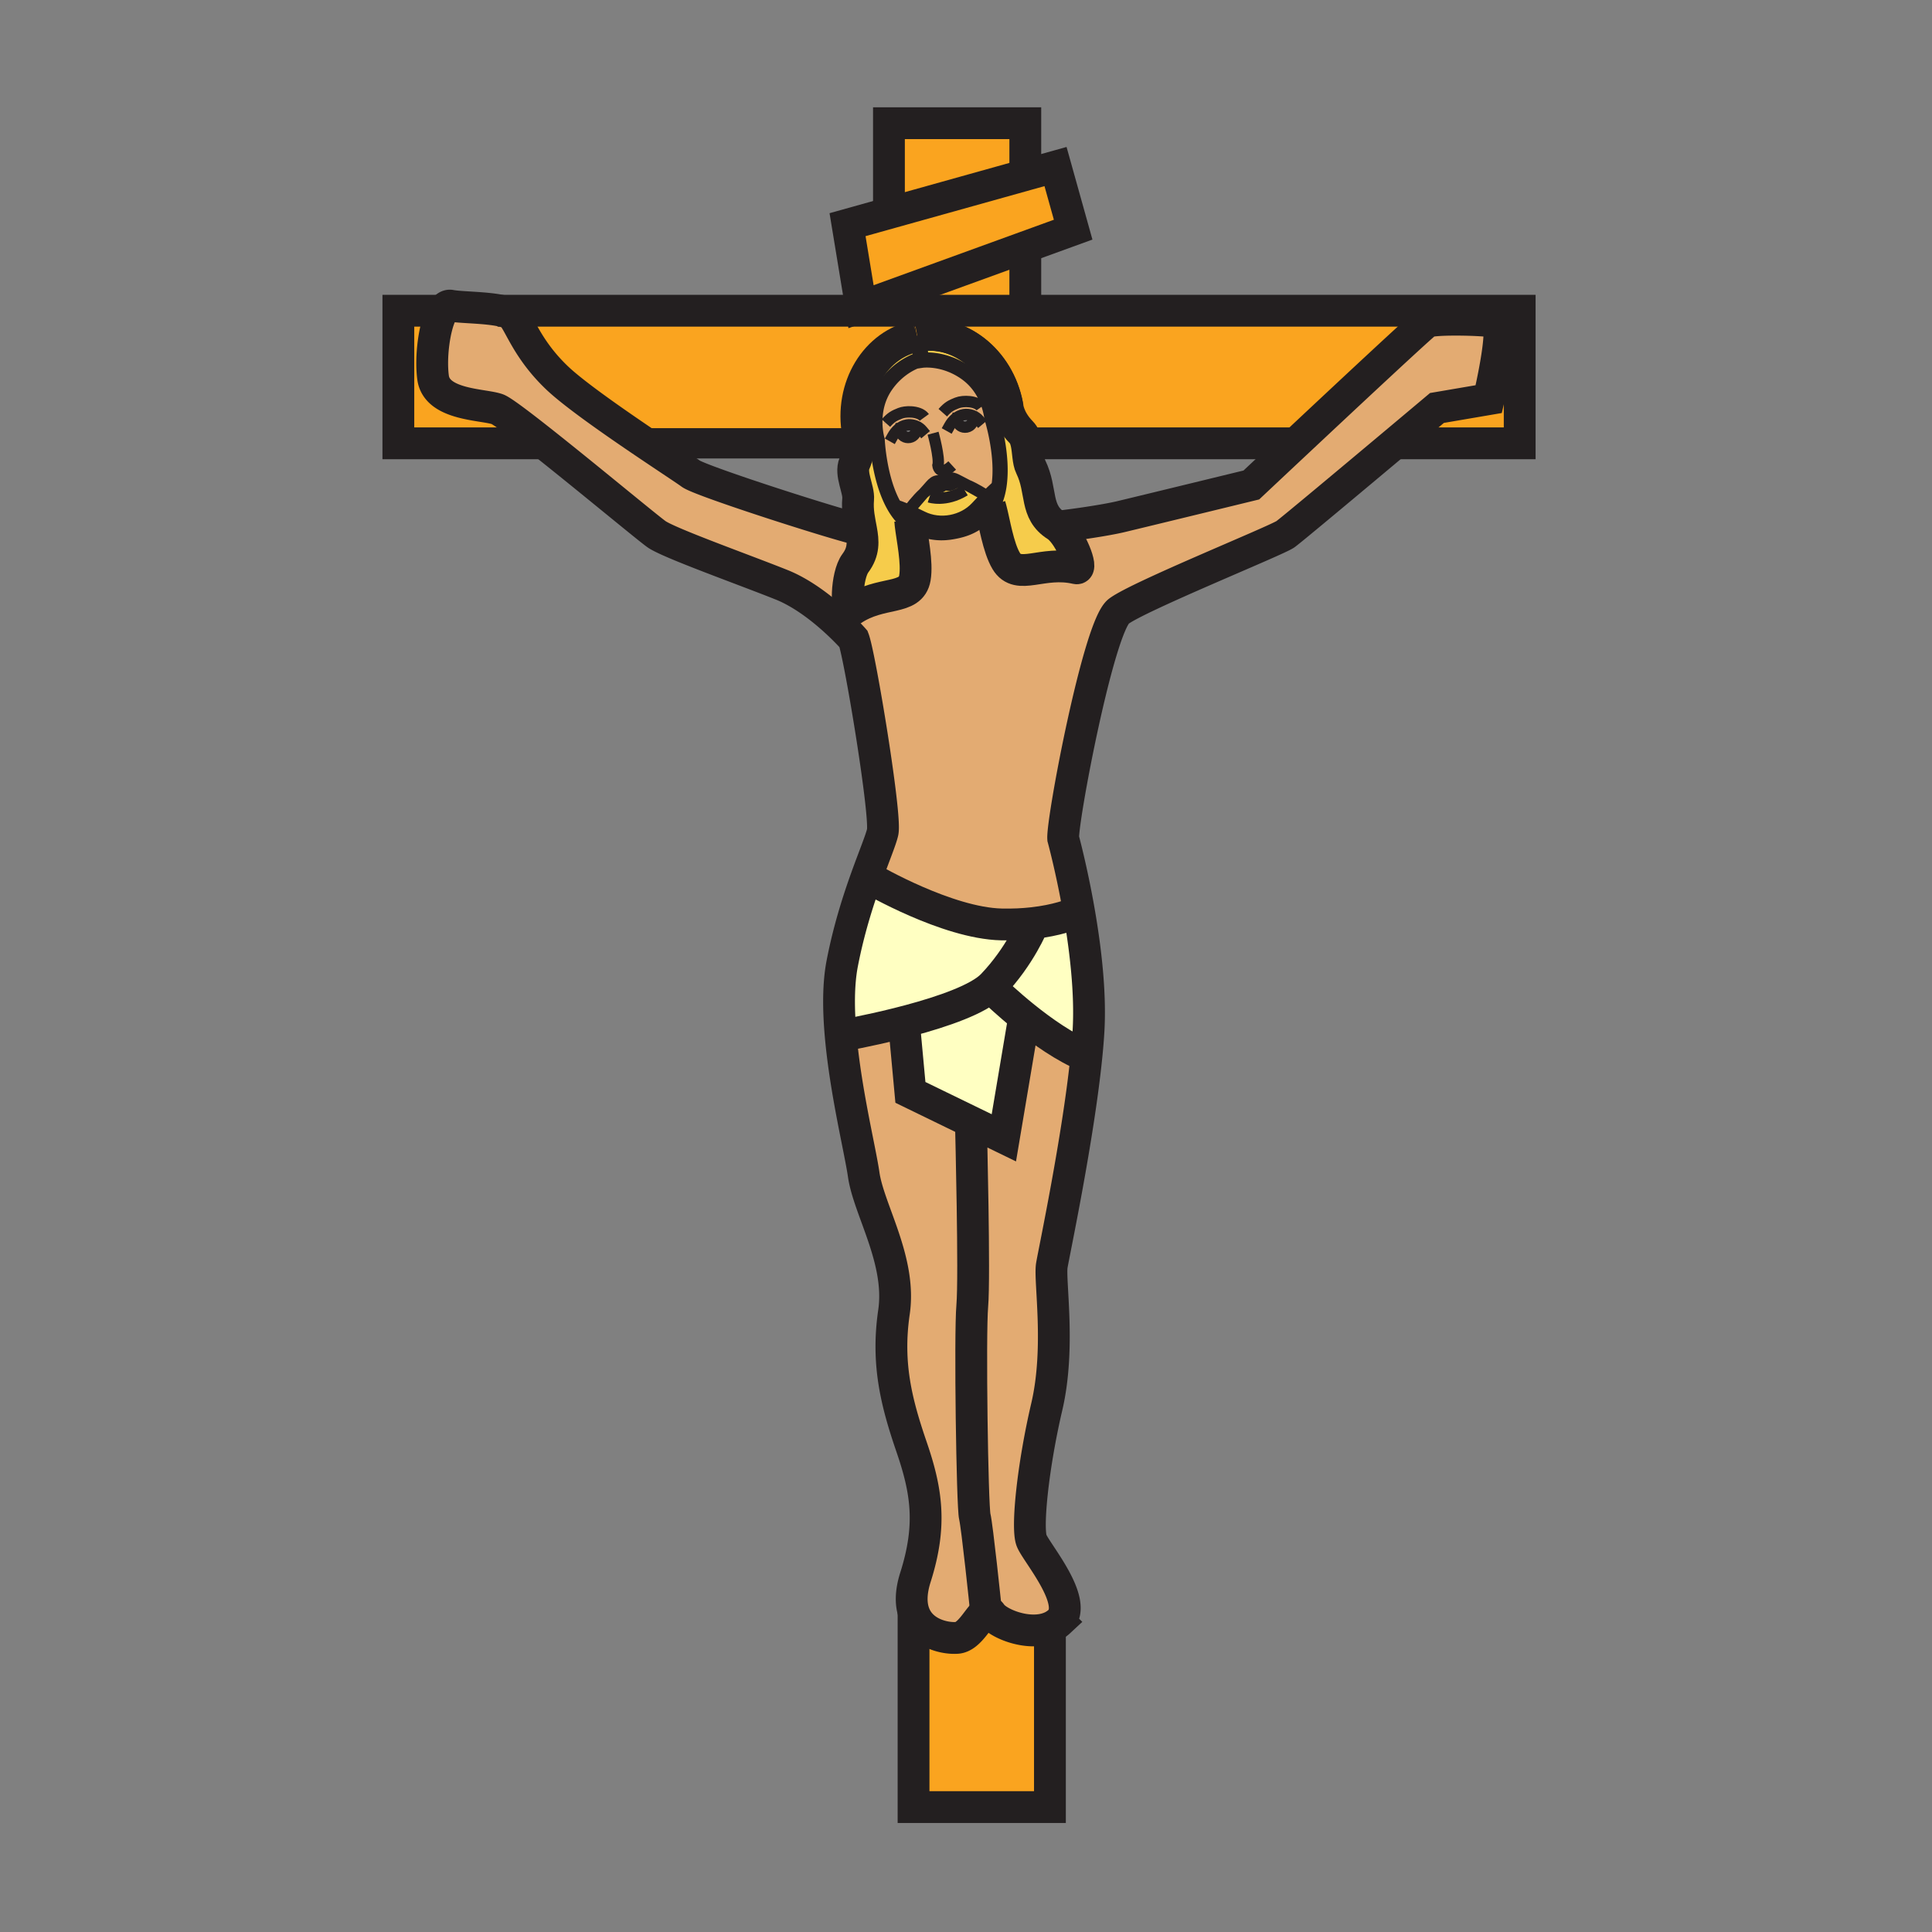 <?xml version="1.0"?><svg xmlns="http://www.w3.org/2000/svg" width="850.394" height="850.394" viewBox="0 0 850.394 850.394" overflow="visible"><rect x="0" y="0" width="850.394" height="850.394" fill="#808080" stroke="none"/><path d="M434.05 709.54c.811-.39 1.55-.21 2.25.83 2.87 4.31 16.44 9.85 25.84 5.99v79.05h-60.03v-85.53l.13-.05c3.23 9.38 13.93 11.5 19.05 11.1 5.72-.44 9.7-9.93 12.76-11.39zM640.77 136.77h28.141v58.36h-53.36l-1.05-.45c10.24-8.58 18-15.11 18-15.11l22.79-3.89s7.78-32.79 3.34-33.91c-2.439-.61-10.56-1.05-17.86-1.05v-3.95zM239.22 195l-.1.13h-63.78v-58.36h16.96l2.07.98c-3.21 6.11-4.96 19.53-3.74 28.48 1.66 12.23 22.23 11.67 28.34 13.9 2.08.76 10.2 6.91 20.25 14.87z" fill="#faa41f"></path><path d="M377.65 190.85s.54 1.6.48 4.32l-1.86-.04h-92.06c-14.06-9.5-31.59-21.7-39.11-28.9-12.79-12.23-16.12-23.34-19.46-27.23-.86-1-2.73-1.71-5.12-2.23h420.25v3.95c-6.01 0-11.46.3-12.72 1.05-1.87 1.12-36.01 33.02-58.27 53.89l-.5-.53H451.82c-.4-1.88-1.04-3.6-2.261-4.83-5.909-6.02-6.13-11.69-6.13-11.69-3.779-20.32-21.51-34.07-39.62-30.75-.03 0-.05.01-.08.01-.03.01-.06.01-.09.02-18.139 3.37-29.769 22.61-25.989 42.96zM373.06 98.89l18.97-5.3 59.99-16.77 12.58-3.51 7.76 27.78-21.09 7.66L379 135z" fill="#faa41f"></path><path fill="#faa41f" d="M451.3 135.94v.83H379V135l72.27-26.25.03.09zM452.02 76.82l-59.99 16.77-.75-2.67V54.23h60.02v20.01z"></path><path d="M419.88 212.79c1.2-.79 3.54-.2 5.93.8 2.8 1.52 6.6 3.73 7.75 4.39l.561.45c-1.19 1.22-2.65 2.76-4.43 4.69-2.921 3.16-6.891 5.2-11.11 5.99-4.2.78-8.65.3-12.5-1.6-2.35-1.16-4.21-2.04-5.68-2.72l.49-1.07c1.09-1.31 3.69-4.4 5.59-6.56 1.83-1.65 3.69-2.88 5.02-2.59 2.97.64 3.85-1.23 4.07-1.88.579.6 2.029 1.61 4.309.1z" fill="#f6cc4b"></path><path d="M377.65 190.85c-3.78-20.35 7.85-39.59 25.99-42.96l1.91 10.23s-8.97 2-15.63 11.51c-4.03 5.75-4.91 11.97-4.82 16.65.08 4.37 1.01 7.38 1.01 7.38s.76 17.62 7.65 29.37c1.86 3.18 4.17 5.93 7.04 7.78.68 6 3.07 16.93 1.9 23.61-1.75 10.09-14.87 5.41-27.65 14.07-2.83 1.92-2.67-15.08 1.46-20.61 3.83-5.13 3.46-9.65 2.54-14.67-.72-4-1.78-8.32-1.33-13.5.39-4.36-3.62-11.1-1.6-15.75 1.52-3.51 1.97-6.53 2.01-8.79.06-2.72-.48-4.32-.48-4.32zM403.81 147.86c18.11-3.32 35.84 10.43 39.62 30.75 0 0 .221 5.67 6.13 11.69 1.221 1.23 1.86 2.95 2.261 4.83.779 3.63.649 7.86 1.92 10.44 5.149 10.54 1.52 19.72 11.26 25.85.19.12.37.25.56.39 5.66 4.29 11.421 19.07 8.2 18.33-15.02-3.49-25.58 5.58-30.859-3.2-3.54-5.89-5.23-17.17-6.771-22.94 1.89-2.84 2.99-6.26 3.561-9.89 2.149-13.56-3.051-30.02-3.051-30.02-.54-3.53-2.34-13.83-12.12-20.4-9.64-6.48-18.73-5.12-18.73-5.12l-.09-.48-.15.03-1.91-10.23c.03-.01.06-.01.09-.02.029 0 .049-.01.079-.01z" fill="#f6cc4b"></path><path d="M474.93 401.2c2.83 16.21 5.21 35.99 4.17 52.95-.21 3.399-.51 7-.89 10.76-9.39-3.79-19.49-10.96-27.229-17.17-7.671-6.17-13.021-11.38-13.021-11.38l-3.87-.42c1.07-.78 2-1.561 2.76-2.36 12.23-12.78 17.79-26.68 17.79-26.68l-.06-.58c10.42-1.16 17.24-3.71 20.35-5.12z" fill="#ffffc2"></path><path d="M450.98 447.74l-.23.29-8.89 52.8-13.431-6.53-27.7-13.47-2.78-30.021-2.93-.25c14.16-3.54 30.81-8.649 39.07-14.619l3.87.42c.001 0 5.351 5.21 13.021 11.38z" fill="#ffffc2"></path><path d="M383.5 386.89s33.35 19.45 57.25 20.01c5.15.12 9.76-.12 13.83-.58l.06.58s-5.56 13.9-17.79 26.68c-.76.8-1.689 1.58-2.76 2.36-8.26 5.97-24.91 11.079-39.07 14.619-13.24 3.311-24.31 5.25-24.31 5.25l-.67.061c-1.01-11.43-1.1-22.561.67-31.74 2.87-14.9 7.06-27.88 10.68-37.95l2.11.71z" fill="#ffffc2"></path><path d="M429.07 667.58c1.05 4.22 4.63 38.53 4.979 41.96-3.06 1.46-7.04 10.95-12.76 11.39-5.12.4-15.82-1.72-19.05-11.1-1.33-3.85-1.4-8.94.71-15.58 7.22-22.78 5-37.79-1.67-57.25-6.67-19.45-11.11-36.68-7.78-59.47 3.33-22.78-11.12-45.021-13.34-60.58-1.52-10.62-7.95-36.51-10.12-61.08l.67-.061s11.07-1.939 24.31-5.25l2.93.25 2.78 30.021 27.7 13.47-1.02 2.09s1.66 65.58.55 78.37c-1.109 12.78.001 88.38 1.111 92.82z" fill="#e3ab72" class="aac-skin-fill"></path><path d="M450.75 448.03l.23-.29c7.739 6.21 17.84 13.38 27.229 17.17-3.64 36.18-14.22 86.02-15.229 92.06-1.12 6.67 3.89 36.12-2.23 62.25-6.11 26.12-8.89 53.36-6.67 58.92 2.229 5.551 21.12 27.23 12.229 35.57a13.518 13.518 0 0 1-4.17 2.65c-9.399 3.859-22.97-1.681-25.84-5.99-.7-1.04-1.439-1.22-2.25-.83-.35-3.43-3.93-37.74-4.979-41.96-1.11-4.44-2.221-80.04-1.11-92.82 1.11-12.79-.55-78.37-.55-78.37l1.02-2.09 13.431 6.53 8.889-52.8zM400.4 224.79c-4.4-2-5.25-2.09-5.25-2.09l-1.39.33c-6.89-11.75-7.65-29.37-7.65-29.37s-.93-3.01-1.01-7.38l4.84-.06c2.41-2.69 3.68-3.26 6.27-4.3 1.17-.47 2.92-.71 4.69-.62l-.23 5.69c1.96.1 3.93 1 5.14 2.44l4.9 1.26s3.04 11.06 2.14 14.21c0 0 .28 2.29 2.14 2.29l2 3.64c-.54.3-1.1.77-1.7 1.47-3.77-1.89-5.02.78-7.26 3.14-.39.41-.93 1.02-1.55 1.72-1.9 2.16-4.5 5.25-5.59 6.56l-.49 1.07zm-.84-36.64c-.67.12-1.13.7-1.02 1.31.12.6.75.99 1.43.87.67-.13 1.13-.72 1.01-1.33-.11-.6-.75-.98-1.42-.85z" fill="#e3ab72" class="aac-skin-fill"></path><path d="M425 185.76c.68-.12 1.14-.71 1.03-1.31-.12-.6-.76-.99-1.43-.87-.68.13-1.13.72-1.02 1.32s.74.99 1.42.86zm-35.06.46l-4.84.06c-.09-4.68.79-10.9 4.82-16.65 6.66-9.51 15.63-11.51 15.63-11.51l.15-.03.09.48s9.09-1.36 18.73 5.12c9.78 6.57 11.58 16.87 12.12 20.4 0 0 5.2 16.46 3.051 30.02l-.82-.15s-1.16.81-4.75 4.47l-.561-.45c-1.149-.66-4.949-2.87-7.75-4.39-.96-.52-1.8-.97-2.37-1.24-2.42-1.14-4.28-2.73-6.45-1.52l-2-3.64c-1.86 0-2.14-2.29-2.14-2.29.9-3.15-2.14-14.21-2.14-14.21l-4.9-1.26c-1.21-1.44-3.18-2.34-5.14-2.44l.23-5.69c-1.77-.09-3.52.15-4.69.62-2.59 1.04-3.86 1.61-6.27 4.3z" fill="#e3ab72" class="aac-skin-fill"></path><path d="M284.21 195.13c9.83 6.64 17.96 11.97 19.8 13.34 4.45 3.34 67.81 23.63 75.04 24.74.92 5.02 1.29 9.54-2.54 14.67-4.13 5.53-4.29 22.53-1.46 20.61 12.78-8.66 25.9-3.98 27.65-14.07 1.17-6.68-1.22-17.61-1.9-23.61.96.62 1.99 1.15 3.09 1.55 6.26 2.31 10.63 2.58 15.8 1.61 5.18-.96 9.4-2.52 14.17-7.18.87-.85 1.62-1.78 2.27-2.79 1.54 5.77 3.23 17.05 6.771 22.94 5.279 8.78 15.84-.29 30.859 3.2 3.221.74-2.54-14.04-8.2-18.33 7.591-.84 21.07-2.78 27.99-4.44 13.891-3.33 57.25-13.9 57.25-13.9s8.061-7.58 18.98-17.81c22.26-20.87 56.399-52.77 58.27-53.89 1.26-.75 6.71-1.05 12.72-1.05 7.301 0 15.421.44 17.86 1.05 4.44 1.12-3.34 33.91-3.34 33.91l-22.79 3.89s-7.76 6.53-18 15.11c-18.88 15.83-46.18 38.67-48.7 40.47-3.88 2.78-64.47 27.24-73.359 33.91-8.9 6.67-25.021 92.26-24.46 100.04 0 0 3.76 13.77 6.949 32.1-3.109 1.41-9.93 3.96-20.35 5.12-4.07.46-8.68.7-13.83.58-23.9-.56-57.25-20.01-57.25-20.01l-2.11-.71c3.41-9.47 6.3-16.35 7.11-19.86 1.67-7.22-10.01-77.81-12.79-85.04 0 0-15.01-17.22-31.68-23.89-16.67-6.67-49.47-18.35-55.03-22.24-3.66-2.57-30.31-24.73-49.78-40.15-10.05-7.96-18.17-14.11-20.25-14.87-6.11-2.23-26.68-1.67-28.34-13.9-1.22-8.95.53-22.37 3.74-28.48 1.18-2.24 2.55-3.5 4.04-3.2 4.12.82 15.26.73 22.11 2.22 2.39.52 4.26 1.23 5.12 2.23 3.34 3.89 6.67 15 19.46 27.23 7.52 7.2 25.05 19.4 39.11 28.9z" fill="#e3ab72" class="aac-skin-fill"></path><g fill="none" stroke="#231f20"><path d="M465.48 231.82c.029 0 .05-.01.079-.01 7.591-.84 21.07-2.78 27.99-4.44 13.891-3.33 57.25-13.9 57.25-13.9s8.061-7.58 18.98-17.81c22.26-20.87 56.399-52.77 58.27-53.89 1.26-.75 6.71-1.05 12.72-1.05 7.301 0 15.421.44 17.86 1.05 4.44 1.12-3.34 33.91-3.34 33.91l-22.79 3.89s-7.76 6.53-18 15.11c-18.88 15.83-46.18 38.67-48.7 40.47-3.88 2.78-64.47 27.24-73.359 33.91-8.9 6.67-25.021 92.26-24.46 100.04 0 0 3.76 13.77 6.949 32.1 2.83 16.21 5.21 35.99 4.17 52.95-.21 3.399-.51 7-.89 10.76-3.64 36.18-14.22 86.02-15.229 92.06-1.12 6.67 3.89 36.12-2.23 62.25-6.11 26.12-8.89 53.36-6.67 58.92 2.229 5.551 21.12 27.23 12.229 35.57a13.518 13.518 0 0 1-4.17 2.65c-9.399 3.859-22.97-1.681-25.84-5.99-.7-1.04-1.439-1.22-2.25-.83-3.06 1.46-7.04 10.95-12.76 11.39-5.12.4-15.82-1.72-19.05-11.1-1.33-3.85-1.4-8.94.71-15.58 7.22-22.78 5-37.79-1.67-57.25-6.67-19.45-11.11-36.68-7.78-59.47 3.33-22.78-11.12-45.021-13.34-60.58-1.52-10.62-7.95-36.51-10.12-61.08-1.01-11.43-1.1-22.561.67-31.74 2.87-14.9 7.06-27.88 10.68-37.95 3.41-9.47 6.3-16.35 7.11-19.86 1.67-7.22-10.01-77.81-12.79-85.04 0 0-15.01-17.22-31.68-23.89-16.67-6.67-49.47-18.35-55.03-22.24-3.66-2.57-30.31-24.73-49.78-40.15-10.05-7.96-18.17-14.11-20.25-14.87-6.11-2.23-26.68-1.67-28.34-13.9-1.22-8.95.53-22.37 3.74-28.48 1.18-2.24 2.55-3.5 4.04-3.2 4.12.82 15.26.73 22.11 2.22 2.39.52 4.26 1.23 5.12 2.23 3.34 3.89 6.67 15 19.46 27.23 7.52 7.2 25.05 19.4 39.11 28.9 9.83 6.64 17.96 11.97 19.8 13.34 4.45 3.34 67.81 23.63 75.04 24.74" stroke-width="14"></path><path d="M383.5 386.89s33.35 19.45 57.25 20.01c5.15.12 9.76-.12 13.83-.58 10.42-1.16 17.24-3.71 20.35-5.12 1.301-.58 1.95-.97 1.95-.97M370.71 455.81s11.07-1.939 24.31-5.25c14.16-3.54 30.81-8.649 39.07-14.619 1.07-.78 2-1.561 2.76-2.36 12.23-12.78 17.79-26.68 17.79-26.68M437.96 436.36s5.35 5.21 13.021 11.38c7.739 6.21 17.84 13.38 27.229 17.17.3.12.59.24.89.35M397.95 450.81l2.78 30.02 27.7 13.47 13.43 6.53 8.89-52.8M427.41 496.39s1.66 65.58.55 78.37c-1.11 12.78 0 88.38 1.11 92.82 1.05 4.22 4.63 38.53 4.979 41.96.021.18.03.28.03.28" stroke-width="14"></path><path d="M392.89 192.08c1.38-2.46 3.47-4.54 6.33-5.02.47-.08.96-.1 1.45-.07 1.96.1 3.93 1 5.14 2.44" stroke-width="5.002" stroke-linecap="square" stroke-miterlimit="10"></path><path d="M403.17 188.67c.33 1.78-.92 3.5-2.78 3.85-1.87.35-3.65-.82-3.98-2.6-.09-.44-.16-.66-.12-.92" stroke-width="5.002" stroke-linecap="square" stroke-miterlimit="10"></path><path d="M400.98 189c.12.61-.34 1.2-1.01 1.33-.68.12-1.31-.27-1.43-.87-.11-.61.35-1.19 1.02-1.31.67-.13 1.31.25 1.42.85z" stroke-width="5.002" stroke-miterlimit="10"></path><path d="M406.84 183.72c-1.15-1.58-3.57-2.3-5.94-2.42-1.77-.09-3.52.15-4.69.62-2.59 1.04-3.86 1.61-6.27 4.3" stroke-width="5.002"></path><path d="M417.92 187.52c1.38-2.47 3.47-4.54 6.34-5.02 2.37-.38 5.07.57 6.58 2.37" stroke-width="5.002" stroke-linecap="square" stroke-miterlimit="10"></path><path d="M428.2 184.1c.33 1.79-.91 3.52-2.77 3.87-1.87.34-3.66-.82-3.99-2.61-.09-.43-.16-.65-.11-.92" stroke-width="5.002" stroke-linecap="square" stroke-miterlimit="10"></path><path d="M426.03 184.45c.109.6-.35 1.19-1.03 1.31-.68.13-1.31-.26-1.42-.86s.34-1.19 1.02-1.32c.67-.12 1.31.27 1.43.87z" stroke-width="5.002" stroke-miterlimit="10"></path><path d="M431.87 179.17c-2-2.78-7.88-2.91-10.63-1.81-2.58 1.04-3.86 1.61-6.26 4.3" stroke-width="5.002"></path><path d="M410.71 190.69s3.04 11.06 2.14 14.21c0 0 .28 2.29 2.14 2.29.93 0 2.25-.57 4.14-2.3" stroke-width="5.002" stroke-miterlimit="10"></path><path d="M403.73 147.87c-.03.01-.06.01-.09.02-18.14 3.37-29.77 22.61-25.99 42.96 0 0 .54 1.6.48 4.32-.04 2.26-.49 5.28-2.01 8.79-2.02 4.65 1.99 11.39 1.6 15.75-.45 5.18.61 9.5 1.33 13.5.92 5.02 1.29 9.54-2.54 14.67-4.13 5.53-4.29 22.53-1.46 20.61 12.78-8.66 25.9-3.98 27.65-14.07 1.17-6.68-1.22-17.61-1.9-23.61-.07-.61-.12-1.16-.15-1.65M443.36 178.63c-3.78-20.29-21.46-34.03-39.55-30.77" stroke-width="14" stroke-miterlimit="10"></path><path d="M409.14 218.76s7.05 2.33 15.51-2.88" stroke-width="5.002" stroke-miterlimit="10"></path><path d="M403.89 148.34l1.81 9.75.09.48s9.09-1.36 18.73 5.12c9.78 6.57 11.58 16.87 12.12 20.4 0 0 5.2 16.46 3.051 30.02-.57 3.63-1.671 7.05-3.561 9.89a15.837 15.837 0 0 1-2.27 2.79c-4.771 4.66-8.99 6.22-14.17 7.18-5.17.97-9.54.7-15.8-1.61-1.1-.4-2.13-.93-3.09-1.55-2.87-1.85-5.18-4.6-7.04-7.78-6.89-11.75-7.65-29.37-7.65-29.37s-.93-3.01-1.01-7.38c-.09-4.68.79-10.9 4.82-16.65 6.66-9.51 15.63-11.51 15.63-11.51l-1.91-10.23" stroke-width="6.67" stroke-miterlimit="10"></path><path d="M403.73 147.87c.03 0 .05-.01.08-.01 18.11-3.32 35.84 10.43 39.62 30.75 0 0 .221 5.67 6.13 11.69 1.221 1.23 1.86 2.95 2.261 4.83.779 3.63.649 7.86 1.92 10.44 5.149 10.54 1.52 19.72 11.26 25.85.19.12.37.25.56.39 5.66 4.29 11.421 19.07 8.2 18.33-15.02-3.49-25.58 5.58-30.859-3.2-3.54-5.89-5.23-17.17-6.771-22.94-.13-.5-.26-.95-.39-1.36" stroke-width="14" stroke-miterlimit="10"></path><path d="M400.64 224.02c.07-.09.15-.19.25-.3 1.09-1.31 3.69-4.4 5.59-6.56.62-.7 1.16-1.31 1.55-1.72 2.24-2.36 3.49-5.03 7.26-3.14.11.06.22.12.34.18 0 0-.02.08-.06.21-.22.65-1.1 2.52-4.07 1.88-1.33-.29-3.19.94-5.02 2.59-3.06 2.78-5.99 6.77-5.99 6.77" stroke-width="5.002" stroke-miterlimit="10"></path><path d="M433.56 217.98c-1.149-.66-4.949-2.87-7.75-4.39-.96-.52-1.8-.97-2.37-1.24-2.42-1.14-4.28-2.73-6.45-1.52-.54.3-1.1.77-1.7 1.47 0 .01-.01.02-.02.03 0 0 .1.16.3.36.58.6 2.03 1.61 4.31.1 1.2-.79 3.54-.2 5.93.8 3.68 1.53 7.48 4.04 7.48 4.04" stroke-width="5.002" stroke-miterlimit="10"></path><path d="M438.87 213.96s-1.16.81-4.75 4.47c-1.19 1.22-2.65 2.76-4.43 4.69-2.921 3.16-6.891 5.2-11.11 5.99-4.2.78-8.65.3-12.5-1.6-2.35-1.16-4.21-2.04-5.68-2.72-4.4-2-5.25-2.09-5.25-2.09" stroke-width="5.002" stroke-miterlimit="10"></path><path stroke-width="14" d="M451.3 108.84v27.1M391.28 90.92V54.23h60.02v20.01M462.14 713.71v81.7h-60.03v-85.53M569.28 195.13H448.8M218.98 136.77H668.91v58.36h-53.36M239.12 195.13h-63.78v-58.36h16.96"></path><path stroke-width="13.339" d="M376.27 195.13h-92.54"></path><path stroke-width="14" d="M452.02 76.82l12.58-3.51 7.76 27.78-21.09 7.66L379 135l-5.94-36.11 18.97-5.3z"></path></g><path fill="none" d="M0 0h850.394v850.394H0z"></path></svg>